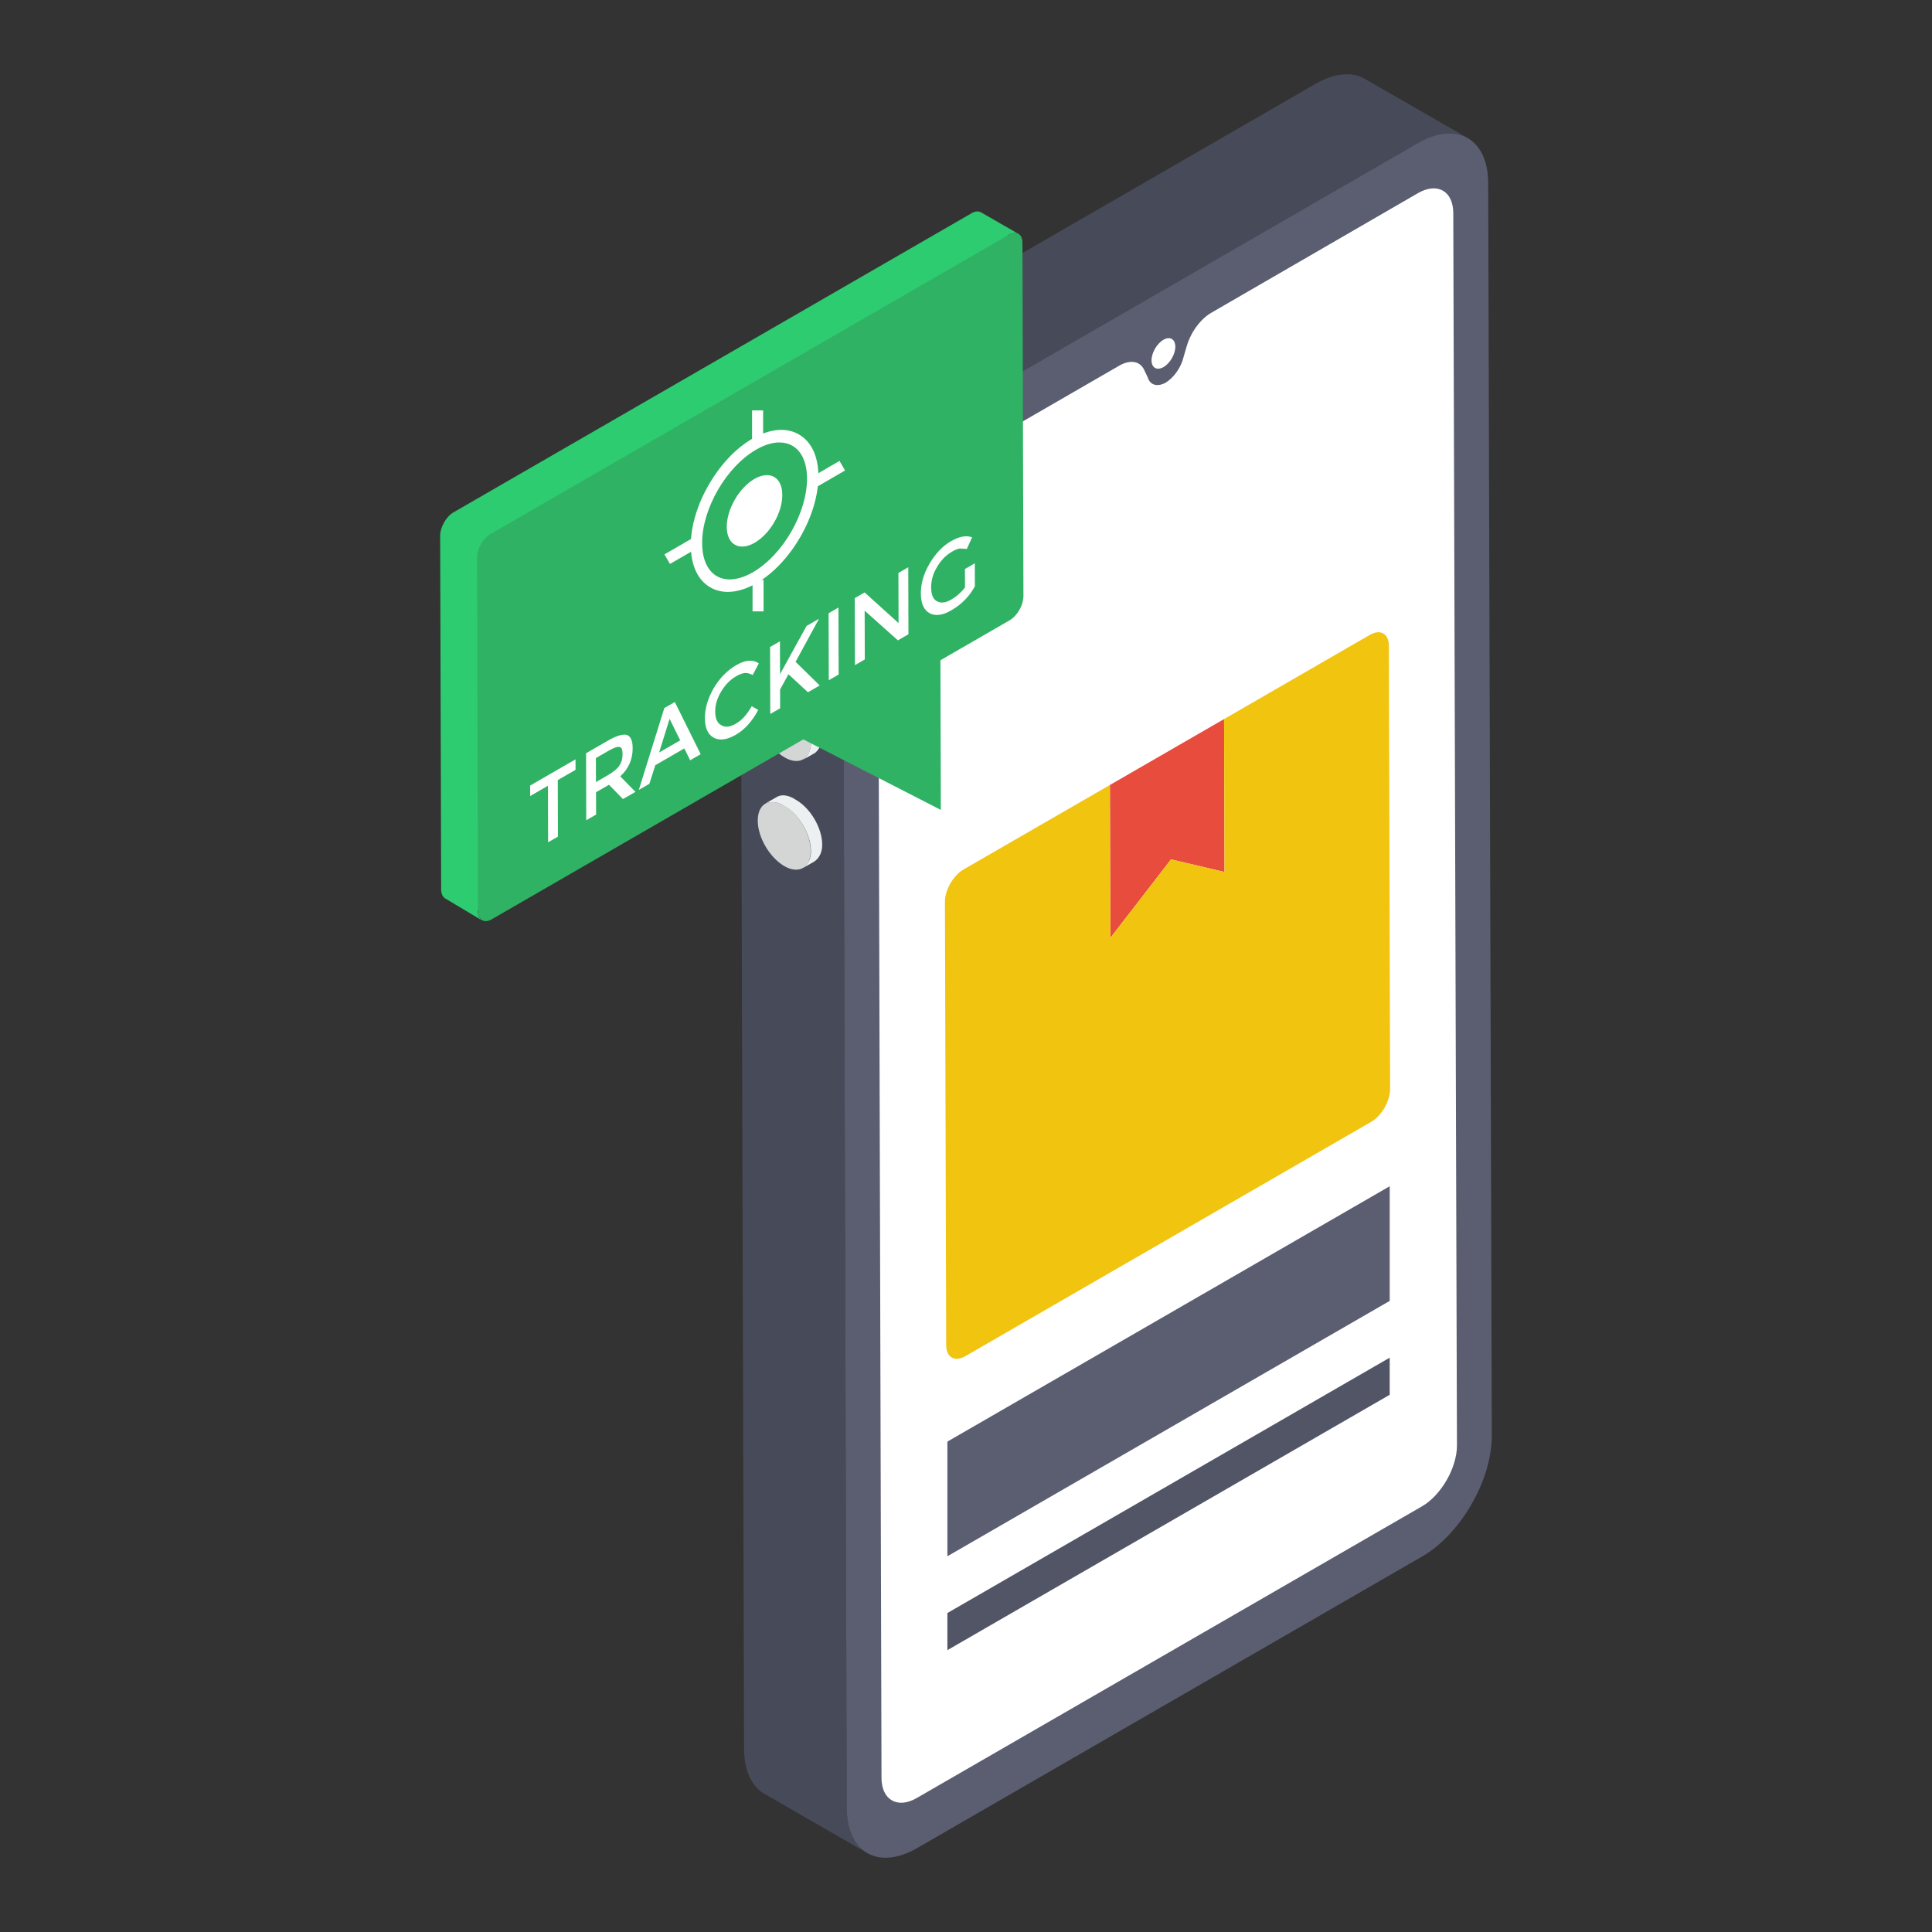 <svg id="Layer_1" enable-background="new 0 0 52 52" height="512" viewBox="0 0 52 52" width="512" xmlns="http://www.w3.org/2000/svg"><rect x="0" y="0" width="52" height="52" fill="#333333" stroke="none"/><g><g><g><g><g><g><path d="m39.506 3.717c-.345-.199-.816-.172-1.338.13l-13.593 7.847c-1.044.602-1.884 2.059-1.882 3.257l.098 33.712c0 .594.212 1.012.549 1.211l-2.762-1.591c-.339-.196-.549-.615-.551-1.211l-.095-33.709c-.003-1.198.837-2.655 1.879-3.257l13.593-7.847c.522-.302.996-.331 1.338-.133z" fill="#474b59"/></g><g><path d="m38.166 3.848c1.039-.6 1.886-.117 1.889 1.081l.097 33.71c.003 1.198-.838 2.655-1.877 3.255l-13.592 7.848c-1.042.602-1.889.119-1.893-1.079l-.097-33.71c-.003-1.198.838-2.655 1.881-3.257z" fill="#5b5e71"/></g><g><g><g><path d="m31.373 9.236c.11-.064.2-.013.2.116 0.0.127-.088.281-.199.344s-.202.014-.202-.113c-0-.129.09-.284.201-.348z" fill="#5b5e71"/></g></g><g><g><path d="m39.214 38.908c0 .596-.424 1.336-.939 1.634l-13.601 7.852c-.514.298-.948.054-.948-.542l-.09-33.169c-.009-.605.424-1.336.939-1.634l5.56-3.213c.289-.162.551-.117.659.117l.099.208c.063.208.262.262.487.135.217-.135.415-.415.478-.695l.09-.307c.117-.379.379-.722.668-.884l5.551-3.213c.523-.298.948-.054.948.542z" fill="#fff"/></g></g></g></g></g></g><g><g><path d="m31.316 9.144c.173-.1.317-.017.318.188.001.199-.143.447-.316.547-.179.103-.323.021-.324-.178-.001-.205.143-.454.322-.557z" fill="#fff"/></g></g><g><g enable-background="new"><g><g><path d="m22.13 19.811c0 .217-.087.368-.195.455l-.303.173c.108-.087.195-.238.195-.455 0-.455-.325-.997-.693-1.213-.217-.13-.39-.13-.52-.065l.303-.173c.13-.065.303-.065.52.065.39.217.693.758.693 1.213z" fill="#ecf0f1"/></g></g><g><g><path d="m21.125 18.766c.387.224.705.773.703 1.218s-.32.627-.708.403c-.401-.232-.718-.781-.717-1.226s.32-.627.722-.395z" fill="#d4d6d6"/></g></g></g><g enable-background="new"><g><g><path d="m22.13 22.736c0 .217-.087.368-.217.455l-.303.173c.13-.087.217-.238.217-.455 0-.455-.325-.997-.715-1.213-.195-.13-.39-.13-.52-.065l.303-.173c.13-.087.325-.065.52.065.39.217.715.758.715 1.213z" fill="#ecf0f1"/></g></g><g><g><path d="m21.117 21.691c.387.224.705.757.703 1.218-.001.445-.32.627-.708.403-.401-.232-.718-.781-.717-1.226.001-.461.32-.627.722-.395z" fill="#d4d6d6"/></g></g></g></g></g><g><g><g><path d="m27.413 6.295c-.069-.041-.165-.027-.275.027l-14.277 18.189c0 .124.041.22.11.261l-.987-.59c-.069-.041-.11-.124-.11-.247l-.027-9.513c0-.233.165-.522.357-.631l13.933-8.044c.11-.069.206-.069.275-.027z" fill="#2ecc71"/></g></g><g><g><path d="m27.141 6.325c.21-.121.377-.036.378.205l.027 9.507c.001.252-.165.539-.376.661l-1.858 1.073.011 4.028-3.701-1.898-8.388 4.843c-.202.116-.369.021-.369-.231l-.027-9.507c-.001-.242.165-.519.367-.635z" fill="#30b265"/></g></g><g><g><path d="m19.59 15.931c-.171 0-.331-.04-.472-.122-.337-.194-.524-.596-.525-1.13-.003-1.054.741-2.343 1.658-2.872.467-.27.911-.311 1.252-.114.337.194.523.592.524 1.12.003 1.058-.743 2.351-1.664 2.883-.271.156-.534.235-.773.235zm1.389-4.023c-.191 0-.405.066-.629.195-.803.464-1.455 1.591-1.452 2.514.001.428.142.744.395.89.254.146.599.11.971-.105.806-.465 1.46-1.597 1.457-2.524-.001-.422-.141-.735-.394-.881-.103-.059-.22-.088-.348-.088z" fill="#fff"/></g><g><path d="m21.055 13.316c.006.481-.331 1.056-.744 1.293-.412.237-.75.05-.75-.431 0-.469.331-1.05.744-1.287.412-.237.75-.05.75.425z" fill="#fff"/></g><g><path d="m20.242 11.046h.297v.854h-.297z" fill="#fff"/></g><g><path d="m20.255 15.608h.297v.847h-.297z" fill="#fff"/></g><g><path d="m22.146 12.331h.297v.858h-.297z" fill="#fff" transform="matrix(.501 .865 -.865 .501 22.167 -12.928)"/></g><g><path d="m18.176 14.414h.297v.858h-.297z" fill="#fff" transform="matrix(.501 .865 -.865 .501 21.988 -8.452)"/></g></g><g><g><path d="m15.49 20.438.001.282-.478.276.004 1.521-.265.153-.004-1.521-.478.276-.001-.282z" fill="#fff"/></g><g><path d="m16.694 20.895.409.418-.336.194-.376-.385-.349.201.002.601-.265.153-.005-1.803.581-.336c.239-.138.413-.187.517-.157.104.037.156.155.156.356.001.297-.108.553-.334.758zm-.324-.036c.149-.086.252-.175.303-.257.058-.086.084-.189.083-.308-0-.119-.026-.185-.085-.189-.052-.015-.155.023-.297.105l-.336.194.002.646z" fill="#fff"/></g><g><path d="m18.163 18.895.696 1.404-.284.164-.156-.319-.781.451-.16.501-.284.164.686-2.202zm-.423 1.359.568-.328-.286-.578z" fill="#fff"/></g><g><path d="m19.816 17.903c.245-.142.446-.161.608-.046l-.167.312c-.071-.041-.142-.059-.214-.055-.065.008-.142.037-.233.09-.161.093-.29.227-.4.409-.109.182-.161.36-.16.538.001.186.053.311.163.367.104.066.233.051.382-.034.09-.052.168-.112.232-.186.071-.078.135-.167.206-.29l.175.1c-.167.312-.367.532-.606.669s-.433.161-.588.08c-.162-.085-.24-.263-.241-.53-.001-.267.083-.538.237-.806.161-.271.361-.476.606-.618z" fill="#fff"/></g><g><path d="m22.044 16.654-.631 1.159.649.636-.316.183-.525-.485-.225.412.001.505-.265.153-.005-1.803.265-.153.003.883.714-1.297z" fill="#fff"/></g><g><path d="m22.567 16.352.005 1.803-.265.153-.005-1.803z" fill="#fff"/></g><g><path d="m24.446 15.268.005 1.803-.284.164-.895-.799.004 1.313-.265.153-.005-1.803.265-.153.914.825-.004-1.35z" fill="#fff"/></g><g><path d="m25.595 14.567c.226-.13.413-.164.569-.105l-.141.312-.188-.011c-.065.008-.136.041-.213.086-.161.093-.297.231-.4.409-.109.182-.161.36-.16.553s.053.319.156.371c.104.059.233.044.381-.042.149-.086.271-.194.374-.328l-.001-.497.265-.153.002.616c-.148.279-.361.491-.638.651-.232.134-.426.157-.582.076-.155-.089-.234-.266-.234-.534-.001-.267.076-.534.237-.806.161-.271.348-.468.574-.599z" fill="#fff"/></g></g></g><g><g><path d="m32.946 19.354.012 4.116-1.44-.34-1.633 2.114-.012-4.116z" fill="#e74c3c"/></g><g><path d="m36.871 17.087c.282-.163.509-.033.51.291l.034 11.929c.001.324-.225.723-.507.886l-10.931 6.311c-.282.163-.51.025-.51-.299l-.034-11.929c-.001-.324.225-.716.507-.878l3.933-2.27.012 4.116 1.633-2.114 1.44.34-.012-4.116z" fill="#f1c40f"/></g></g><g><g><path d="m25.499 43.415v.999l11.905-6.873v-.999z" fill="#525566"/></g><g><path d="m25.499 38.801v3.086l11.905-6.873v-3.086z" fill="#5b5e71"/></g></g></g></svg>